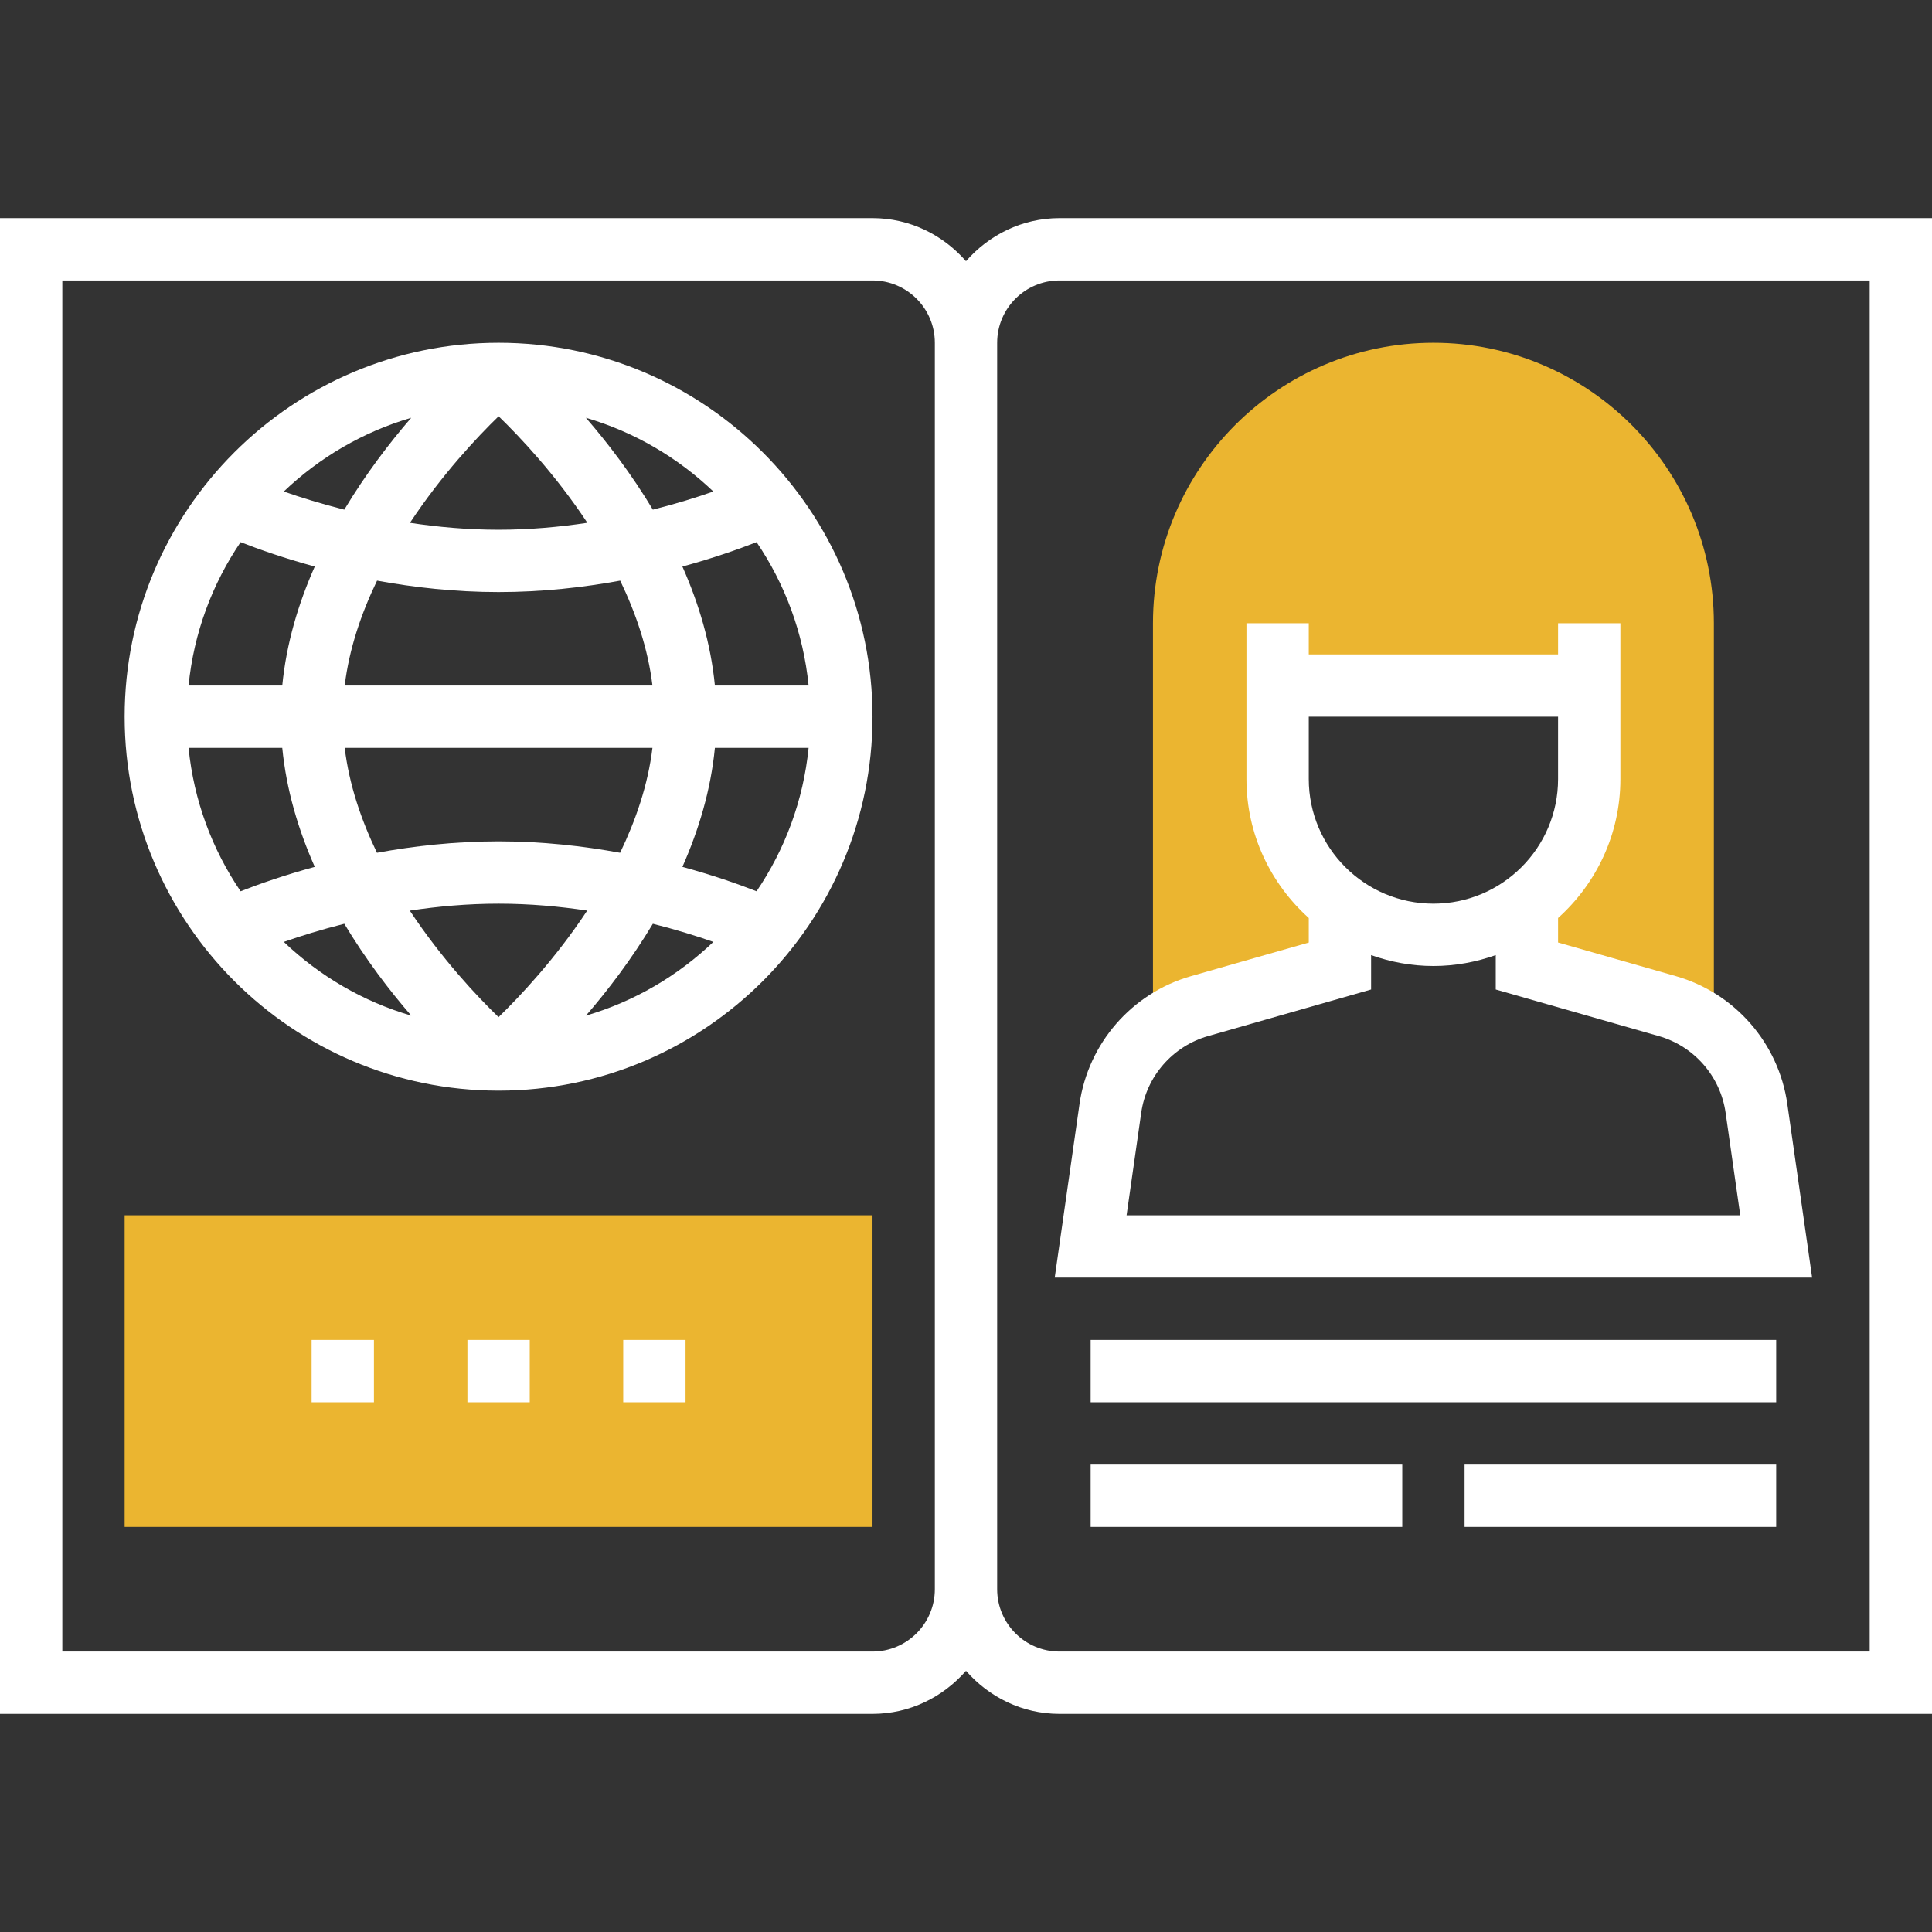 <?xml version="1.0" encoding="iso-8859-1"?>
<!-- Generator: Adobe Illustrator 19.0.0, SVG Export Plug-In . SVG Version: 6.00 Build 0)  -->
<svg version="1.1" id="Capa_1" xmlns="http://www.w3.org/2000/svg" xmlns:xlink="http://www.w3.org/1999/xlink" x="0px" y="0px"
	 viewBox="0 0 496 496" style="enable-background:new 0 0 496 496;" xml:space="preserve">
<rect x="0" y="0" width="496" height="496" fill="#333333" stroke="none"/>
<g>
	<path style="fill:#ebb530;" d="M224,392H32v-80h192V392z"/>
	<path style="fill:#ebb530;" d="M368,88c-39.704,0-72,32.296-72,72v104h0.968c3.216-2.536,6.896-4.536,10.992-5.704L344,248v-16
		h0.216C334.432,224.712,328,213.144,328,200v-24h80v24c0,13.144-6.432,24.712-16.216,32H392v16l36.048,10.296
		c4.088,1.168,7.776,3.16,10.992,5.704H440V160C440,120.296,407.704,88,368,88z"/>
</g>
<path style="fill:#fff;" d="M272,56c-9.6,0-18.128,4.336-24,11.056C242.128,60.336,233.6,56,224,56H0v384h224c9.6,0,18.128-4.336,24-11.056
	c5.872,6.72,14.4,11.056,24,11.056h224V56H272z M224,424H16V72h208c8.824,0,16,7.176,16,16v320C240,416.824,232.824,424,224,424z
	 M480,424H272c-8.824,0-16-7.176-16-16V88c0-8.824,7.176-16,16-16h208V424z"/>
<path style="fill:#fff;" d="M128,88c-52.936,0-96,43.064-96,96s43.064,96,96,96s96-43.064,96-96S180.936,88,128,88z M150.792,134.216
	C143.648,135.296,136,136,128,136c-7.984,0-15.624-0.704-22.752-1.776c8.16-12.344,17.232-21.984,22.76-27.352
	C133.544,112.232,142.624,121.864,150.792,134.216z M127.992,261.128c-5.536-5.36-14.616-14.992-22.784-27.344
	C112.352,232.704,120,232,128,232c7.984,0,15.624,0.704,22.752,1.776C142.592,246.12,133.52,255.76,127.992,261.128z M128,216
	c-11.2,0-21.736,1.2-31.224,2.936c-4.024-8.376-7.136-17.44-8.28-26.936h79.008c-1.144,9.488-4.272,18.552-8.304,26.936
	C149.712,217.2,139.192,216,128,216z M88.496,176c1.144-9.488,4.272-18.552,8.304-26.936C106.288,150.8,116.808,152,128,152
	c11.2,0,21.736-1.2,31.224-2.936c4.024,8.376,7.136,17.44,8.28,26.936H88.496z M88.392,130.84c-5.96-1.504-11.2-3.136-15.536-4.656
	c9.136-8.712,20.296-15.288,32.72-18.928C100.008,113.688,93.888,121.688,88.392,130.84z M80.808,145.448
	c-4.192,9.456-7.288,19.72-8.344,30.552H48.408c1.352-13.544,6.088-26.104,13.36-36.816
	C66.576,141.064,73.048,143.336,80.808,145.448z M72.464,192c1.056,10.832,4.152,21.096,8.344,30.552
	c-7.76,2.112-14.232,4.384-19.04,6.264C54.496,218.104,49.76,205.544,48.408,192H72.464z M88.392,237.16
	c5.496,9.152,11.616,17.152,17.192,23.584c-12.432-3.64-23.592-10.216-32.72-18.928C77.192,240.296,82.432,238.664,88.392,237.16z
	 M167.608,237.16c5.96,1.504,11.2,3.136,15.536,4.656c-9.136,8.712-20.296,15.288-32.72,18.928
	C155.992,254.312,162.112,246.312,167.608,237.16z M175.192,222.552c4.192-9.456,7.288-19.72,8.344-30.552h24.056
	c-1.352,13.544-6.088,26.104-13.36,36.816C189.424,226.936,182.952,224.664,175.192,222.552z M183.536,176
	c-1.056-10.832-4.152-21.096-8.344-30.552c7.76-2.112,14.232-4.384,19.04-6.264c7.272,10.712,12.008,23.272,13.36,36.816H183.536z
	 M167.608,130.84c-5.496-9.152-11.616-17.152-17.192-23.584c12.432,3.64,23.592,10.216,32.72,18.928
	C178.808,127.704,173.568,129.336,167.608,130.84z"/>
<rect style="fill:#fff;" x="120" y="344" width="16" height="16"/>
<rect style="fill:#fff;" x="80" y="344" width="16" height="16"/>
<rect style="fill:#fff;" x="160" y="344" width="16" height="16"/>
<path style="fill:#fff;" d="M465.224,328l-6.368-44.592c-2.224-15.592-13.456-28.472-28.608-32.808L400,241.968v-6.288c9.792-8.792,16-21.504,16-35.68
	v-40h-16v8h-64v-8h-16v40c0,14.168,6.208,26.88,16,35.68v6.296l-30.248,8.632c-15.152,4.336-26.376,17.208-28.608,32.808
	L270.776,328H465.224z M400,184v16c0,17.648-14.352,32-32,32s-32-14.352-32-32v-16H400z M292.984,285.672
	c1.336-9.36,8.08-17.088,17.168-19.68L352,254.032V245.2c5.016,1.784,10.384,2.8,16,2.8s10.984-1.024,16-2.8v8.832l41.848,11.96
	c9.088,2.592,15.832,10.32,17.168,19.68l3.76,26.328H289.224L292.984,285.672z"/>
<rect style="fill:#fff;" x="280" y="344" width="176" height="16"/>
<rect style="fill:#fff;" x="376" y="376" width="80" height="16"/>
<rect style="fill:#fff;" x="280" y="376" width="80" height="16"/>
<g>
</g>
<g>
</g>
<g>
</g>
<g>
</g>
<g>
</g>
<g>
</g>
<g>
</g>
<g>
</g>
<g>
</g>
<g>
</g>
<g>
</g>
<g>
</g>
<g>
</g>
<g>
</g>
<g>
</g>
</svg>
